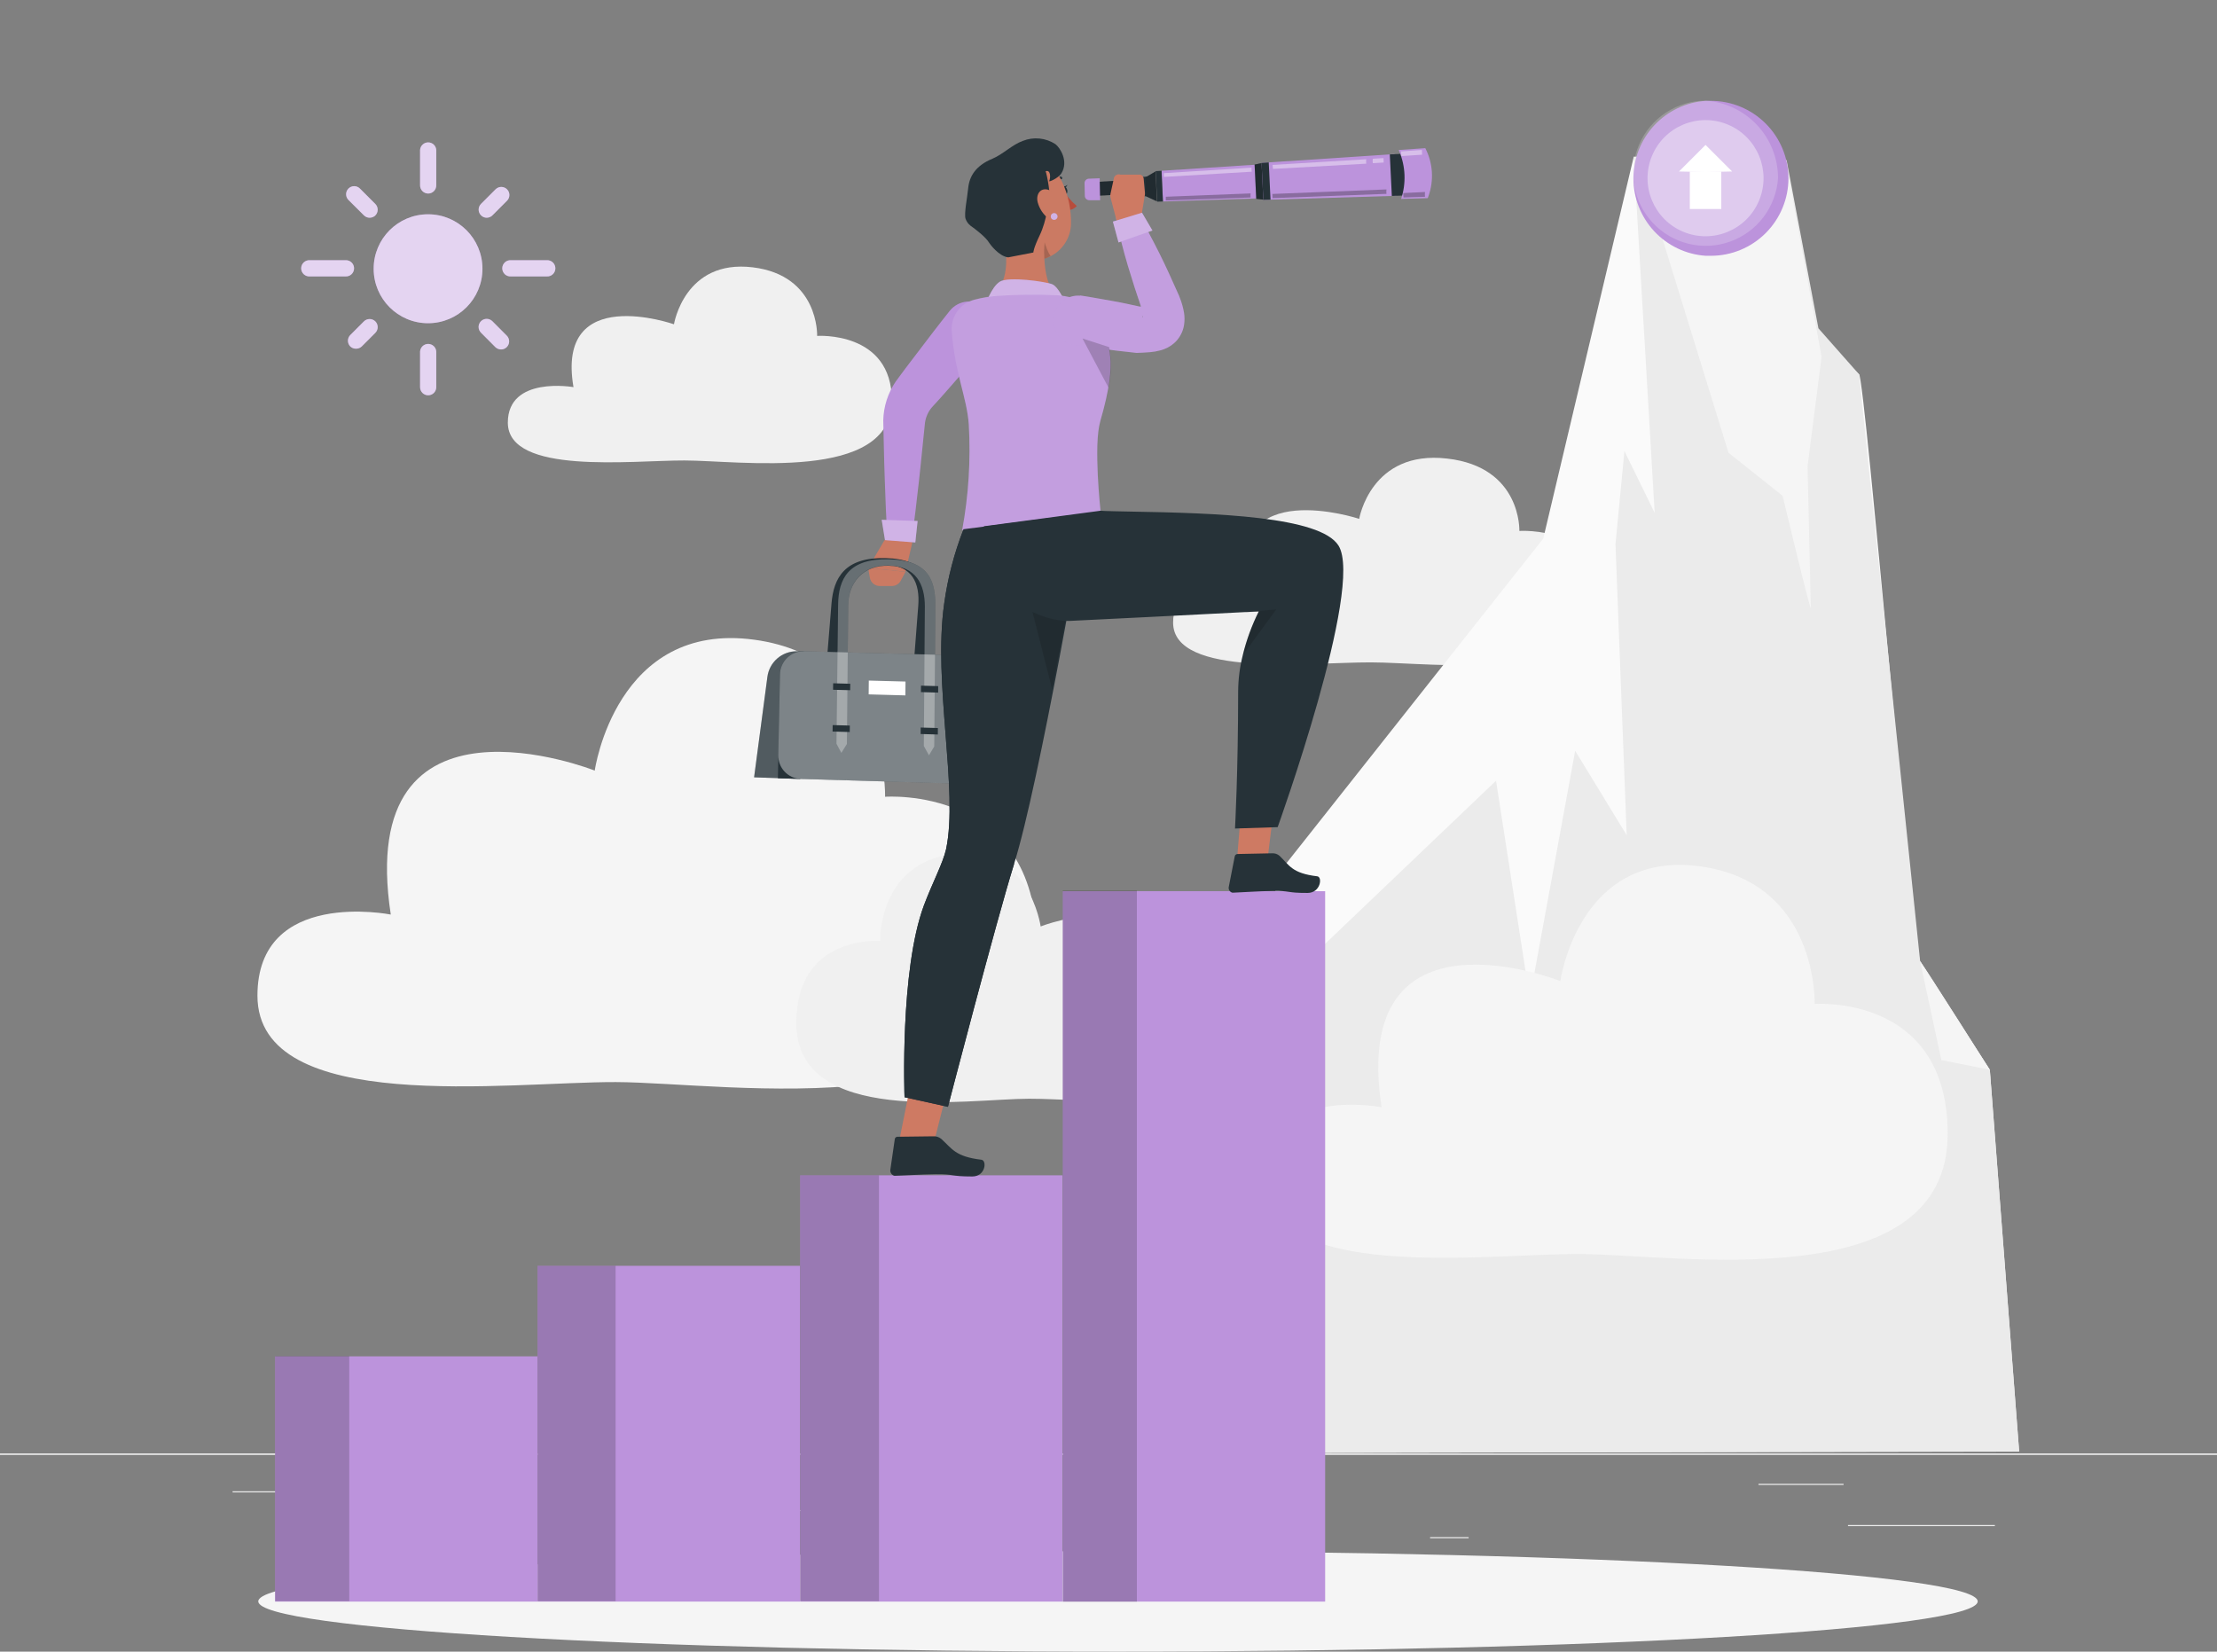 <svg width="302" height="225" viewBox="0 0 302 225" fill="none" xmlns="http://www.w3.org/2000/svg">
<rect x="0" y="0" width="302" height="225" fill="#808080" stroke="none"/>
<g clip-path="url(#clip0_3602_79484)">
<path d="M302 198.023H0V198.175H302V198.023Z" fill="#EBEBEB"/>
<path d="M302 198.023H0V198.175H302V198.023Z" fill="#EBEBEB"/>
<path d="M271.74 207.752H251.735V207.903H271.74V207.752Z" fill="#EBEBEB"/>
<path d="M200.057 209.398H194.808V209.55H200.057V209.398Z" fill="#EBEBEB"/>
<path d="M251.131 202.141H239.541V202.292H251.131V202.141Z" fill="#EBEBEB"/>
<path d="M57.773 203.156H31.686V203.307H57.773V203.156Z" fill="#EBEBEB"/>
<path d="M135.99 205.709H79.408V205.86H135.99V205.709Z" fill="#EBEBEB"/>
<path d="M93.24 62.729C100.663 62.729 121.489 65.753 121.489 54.571C121.489 45.059 111.311 45.76 111.311 45.76C111.311 45.76 111.601 37.517 102.535 36.417C93.24 35.292 91.808 44.176 91.808 44.176C91.808 44.176 75.669 38.503 78.121 52.739C78.121 52.739 69.176 51.16 69.176 57.577C69.2 64.737 86.046 62.711 93.24 62.729Z" fill="#F0F0F0"/>
<path d="M83.884 147.411C98.984 147.454 141.215 154.384 141.215 128.737C141.215 106.966 120.565 108.544 120.565 108.544C120.565 108.544 121.169 89.658 102.759 87.149C83.884 84.573 81.015 104.977 81.015 104.977C81.015 104.977 48.248 91.987 53.231 124.588C53.231 124.588 35.068 120.96 35.068 135.643C35.093 152.044 69.279 147.369 83.884 147.411Z" fill="#F5F5F5"/>
<path d="M140.182 149.679C131.847 149.679 108.466 153.537 108.466 139.35C108.466 127.291 119.894 128.18 119.894 128.18C119.894 128.18 119.562 117.73 129.745 116.345C140.182 114.918 141.759 126.209 141.759 126.209C141.759 126.209 159.879 119.018 157.131 137.058C157.131 137.058 167.175 135.05 167.175 143.172C167.175 152.243 148.264 149.655 140.182 149.679Z" fill="#F0F0F0"/>
<path d="M186.727 90.234C195.044 90.234 218.364 93.445 218.364 81.629C218.364 71.59 206.967 72.328 206.967 72.328C206.967 72.328 207.293 63.626 197.14 62.471C186.727 61.261 185.15 70.683 185.15 70.683C185.15 70.683 167.072 64.696 169.827 79.718C169.827 79.718 159.8 78.049 159.8 84.81C159.8 92.369 178.669 90.216 186.727 90.234Z" fill="#F0F0F0"/>
<path d="M161.926 197.95L174.079 119.061L210.222 73.373L222.544 21.365C222.544 21.365 252.418 50.26 253.245 50.998C254.073 51.735 260.65 129.759 261.562 130.95C262.474 132.142 271.057 145.773 271.057 145.773L275.049 197.744L161.926 197.95Z" fill="#FAFAFA"/>
<path d="M161.926 197.951L179.249 129.778L203.79 106.356L208.386 136.007L214.571 102.281L221.589 113.777L220.061 74.13L221.281 61.448L225.401 69.866L222.544 21.336L243.37 21.82L247.706 44.727L253.245 50.998L261.562 130.951L271.057 145.743L275.049 197.715L161.926 197.951Z" fill="#EBEBEB"/>
<path d="M223.087 21.602L235.457 61.678L242.832 67.544C242.832 67.544 246.716 83.829 246.674 82.789C246.631 81.749 246.227 63.498 246.227 63.498L248.135 48.609L243.303 22.085L223.087 21.602Z" fill="#F5F5F5"/>
<path d="M261.562 130.951L264.449 144.419L271.057 145.743L261.562 130.951Z" fill="#F5F5F5"/>
<path d="M215.06 170.833C228.276 170.869 265.313 176.947 265.313 154.463C265.313 135.365 247.193 136.768 247.193 136.768C247.193 136.768 247.719 120.216 231.586 118.021C215.042 115.765 212.548 133.648 212.548 133.648C212.548 133.648 183.834 122.26 188.201 150.84C188.201 150.84 172.285 147.659 172.285 160.516C172.303 174.897 202.268 170.797 215.06 170.833Z" fill="#F5F5F5"/>
<path d="M66.978 203.156H63.154V203.307H66.978V203.156Z" fill="#EBEBEB"/>
<path d="M152.293 225C216.971 225 269.402 221.935 269.402 218.154C269.402 214.373 216.971 211.309 152.293 211.309C87.615 211.309 35.183 214.373 35.183 218.154C35.183 221.935 87.615 225 152.293 225Z" fill="#F5F5F5"/>
<path d="M243.623 24.269C243.623 27.074 242.51 29.764 240.529 31.748C238.548 33.731 235.861 34.846 233.06 34.846C232.824 34.846 232.588 34.846 232.353 34.846C229.681 34.664 227.177 33.474 225.349 31.515C223.52 29.556 222.503 26.974 222.503 24.293C222.503 21.612 223.52 19.03 225.349 17.071C227.177 15.112 229.681 13.921 232.353 13.74C232.588 13.74 232.824 13.74 233.06 13.74C235.853 13.74 238.533 14.848 240.512 16.821C242.492 18.794 243.611 21.472 243.623 24.269Z" fill="#BC93DC"/>
<path opacity="0.2" d="M242.204 24.268C242.075 26.19 241.387 28.033 240.225 29.57C239.064 31.106 237.479 32.269 235.666 32.916C233.853 33.563 231.89 33.665 230.02 33.211C228.15 32.756 226.453 31.764 225.138 30.356C223.824 28.949 222.948 27.187 222.62 25.288C222.292 23.39 222.525 21.436 223.291 19.668C224.057 17.9 225.322 16.395 226.931 15.337C228.54 14.28 230.422 13.716 232.347 13.715C235.02 13.894 237.525 15.084 239.356 17.043C241.186 19.003 242.204 21.585 242.204 24.268Z" fill="white"/>
<path opacity="0.4" d="M239.629 27.299C241.298 23.263 239.384 18.636 235.353 16.964C231.322 15.292 226.7 17.209 225.031 21.245C223.361 25.281 225.275 29.908 229.306 31.58C233.337 33.252 237.959 31.335 239.629 27.299Z" fill="white"/>
<path d="M180.512 121.408H144.773V218.185H180.512V121.408Z" fill="#BC93DC"/>
<path opacity="0.2" d="M154.865 121.311H144.767V218.202H154.865V121.311Z" fill="#121113"/>
<path d="M144.73 160.111H108.992V218.185H144.73V160.111Z" fill="#BC93DC"/>
<path opacity="0.2" d="M119.731 160.111H108.992V218.124H119.731V160.111Z" fill="#121113"/>
<path d="M108.962 172.441H73.223V218.184H108.962V172.441Z" fill="#BC93DC"/>
<path opacity="0.2" d="M83.853 172.441H73.223V218.124H83.853V172.441Z" fill="#121113"/>
<path d="M73.211 184.773H37.472V218.185H73.211V184.773Z" fill="#BC93DC"/>
<path opacity="0.2" d="M47.577 184.742H37.478V218.124H47.577V184.742Z" fill="#121113"/>
<path d="M134.644 46.645C132.947 48.701 131.195 50.714 129.449 52.692L128.127 54.192L126.919 55.516C126.423 56.111 126.105 56.834 126.001 57.602L125.602 61.509C125.469 62.833 125.336 64.158 125.185 65.476C124.889 68.125 124.581 70.774 124.231 73.416C124.175 73.834 123.965 74.215 123.644 74.486C123.322 74.757 122.911 74.898 122.491 74.882C122.071 74.866 121.672 74.694 121.372 74.4C121.071 74.105 120.891 73.71 120.867 73.289C120.716 70.629 120.613 67.968 120.522 65.313C120.468 63.982 120.444 62.652 120.408 61.328L120.317 57.27C120.362 55.372 120.955 53.527 122.026 51.96L123.337 50.188L124.545 48.604C126.145 46.499 127.752 44.371 129.377 42.339C129.938 41.639 130.753 41.192 131.643 41.094C132.533 40.997 133.426 41.257 134.124 41.819C134.823 42.38 135.27 43.196 135.367 44.088C135.465 44.979 135.204 45.873 134.644 46.572V46.645Z" fill="#BC93DC"/>
<path d="M120.468 73.622L118.257 77.377L123.343 77.891L124.237 74.082C124.263 73.975 124.266 73.864 124.247 73.755C124.229 73.647 124.188 73.543 124.128 73.451C124.068 73.359 123.99 73.28 123.899 73.219C123.808 73.158 123.705 73.116 123.597 73.096C123.066 72.972 122.517 72.955 121.98 73.045C121.443 73.136 120.929 73.332 120.468 73.622Z" fill="#CB7A63"/>
<path d="M118.257 77.377L118.493 78.701C118.547 79.019 118.712 79.307 118.959 79.514C119.206 79.721 119.518 79.834 119.84 79.832H121.495C121.743 79.831 121.986 79.763 122.198 79.636C122.411 79.508 122.585 79.325 122.703 79.106L123.349 77.897L118.257 77.377Z" fill="#CB7A63"/>
<path d="M120.105 70.809L124.998 70.972L124.684 73.899L120.552 73.578L120.105 70.809Z" fill="#BC93DC"/>
<path opacity="0.3" d="M120.105 70.809L124.998 70.972L124.684 73.899L120.552 73.578L120.105 70.809Z" fill="white"/>
<path d="M125.028 101.53L124.224 102.739L123.62 101.488L125.088 82.499C125.318 79.475 124.303 77.002 120.552 76.911C117.043 76.826 114.917 79.227 114.669 82.239L113.135 101.191L112.295 102.401L111.722 101.155L113.268 82.208C113.552 78.707 115.08 75.895 120.625 76.028C126.169 76.161 126.767 79.052 126.496 82.541L125.028 101.53Z" fill="#263238"/>
<path d="M109.493 88.721H108.527C107.55 88.716 106.605 89.068 105.87 89.712C105.134 90.356 104.659 91.246 104.534 92.216L102.722 105.895L109.016 106.119L109.493 88.721Z" fill="#263238"/>
<path opacity="0.2" d="M109.493 88.721H108.527C107.55 88.716 106.605 89.068 105.87 89.712C105.134 90.356 104.659 91.246 104.534 92.216L102.722 105.895L109.016 106.119L109.493 88.721Z" fill="white"/>
<path d="M127.263 101.688L125.844 101.652L125.983 82.663C125.983 79.639 124.811 77.166 121.054 77.069C117.539 76.984 115.582 79.385 115.545 82.397L115.364 101.356L113.945 101.313L114.168 82.367C114.211 78.859 115.57 76.053 121.096 76.186C126.623 76.319 127.444 79.21 127.42 82.699L127.263 101.688Z" fill="#263238"/>
<path d="M133.931 106.858L105.966 106.023L106.232 91.908C106.233 91.484 106.319 91.063 106.484 90.672C106.65 90.281 106.891 89.927 107.195 89.63C107.499 89.334 107.858 89.1 108.253 88.944C108.647 88.788 109.069 88.713 109.493 88.721L129.86 89.254C130.978 89.294 132.037 89.77 132.81 90.58C133.584 91.389 134.012 92.469 134.003 93.59L133.931 106.858Z" fill="#263238"/>
<path opacity="0.4" d="M130.833 106.767L109.04 106.114C108.215 106.076 107.437 105.716 106.872 105.112C106.308 104.507 106.002 103.706 106.02 102.878L106.244 91.908C106.245 91.484 106.331 91.063 106.497 90.672C106.662 90.281 106.904 89.927 107.207 89.63C107.511 89.334 107.87 89.1 108.265 88.944C108.66 88.788 109.081 88.713 109.505 88.721L129.872 89.254C130.991 89.294 132.049 89.77 132.823 90.58C133.596 91.389 134.024 92.469 134.016 93.59L133.955 103.695C133.962 104.105 133.886 104.512 133.73 104.891C133.575 105.271 133.344 105.614 133.052 105.902C132.76 106.189 132.413 106.414 132.031 106.563C131.65 106.711 131.242 106.781 130.833 106.767Z" fill="white"/>
<g opacity="0.3">
<path d="M127.263 101.688L126.544 102.897L125.844 101.627L125.983 82.639C125.983 79.615 124.811 77.141 121.054 77.045C117.539 76.96 115.582 79.361 115.545 82.373L115.364 101.355L114.609 102.565L113.945 101.319L114.168 82.373C114.211 78.865 115.57 76.059 121.096 76.192C126.623 76.325 127.444 79.216 127.42 82.705L127.263 101.688Z" fill="white"/>
</g>
<path d="M115.811 94.025L113.479 93.965L113.492 93.082L115.823 93.149L115.811 94.025Z" fill="#263238"/>
<path d="M115.751 99.723L113.413 99.656L113.425 98.779L115.763 98.84L115.751 99.723Z" fill="#263238"/>
<path d="M127.794 94.352L125.451 94.285L125.457 93.408L127.8 93.469L127.794 94.352Z" fill="#263238"/>
<path d="M127.752 100.061L125.409 99.994L125.415 99.111L127.758 99.178L127.752 100.061Z" fill="#263238"/>
<path d="M123.331 94.733L118.33 94.594L118.348 92.713L123.349 92.846L123.331 94.733Z" fill="white"/>
<path d="M144.924 25.43C145.117 25.394 145.322 25.593 145.383 25.89C145.443 26.186 145.346 26.452 145.153 26.494C144.96 26.537 144.755 26.331 144.694 26.041C144.634 25.75 144.73 25.46 144.924 25.43Z" fill="#263238"/>
<path d="M144.96 25.672C145.164 25.561 145.324 25.384 145.413 25.17C145.249 25.323 145.033 25.409 144.809 25.412C144.852 25.441 144.888 25.479 144.914 25.524C144.941 25.57 144.956 25.62 144.96 25.672Z" fill="#263238"/>
<path d="M145.347 28.629C145.597 28.64 145.846 28.595 146.077 28.497C146.308 28.4 146.514 28.253 146.682 28.067C145.943 27.424 145.295 26.683 144.755 25.865L145.347 28.629Z" fill="#B74D3C"/>
<path d="M143.305 24.945C143.443 24.773 143.621 24.636 143.822 24.545C144.024 24.455 144.244 24.414 144.465 24.425H144.525C144.549 24.425 144.572 24.42 144.593 24.411C144.615 24.402 144.635 24.389 144.651 24.372C144.667 24.355 144.68 24.335 144.689 24.313C144.697 24.291 144.701 24.267 144.7 24.244C144.699 24.197 144.679 24.152 144.645 24.119C144.611 24.087 144.566 24.068 144.519 24.068C144.243 24.046 143.966 24.089 143.71 24.194C143.454 24.299 143.226 24.463 143.045 24.673C143.019 24.706 143.004 24.746 143.003 24.788C143.004 24.836 143.024 24.881 143.058 24.915C143.091 24.948 143.137 24.968 143.184 24.969C143.226 24.976 143.269 24.968 143.305 24.945Z" fill="#263238"/>
<path d="M141.469 42.422C136.444 42.476 135.67 39.737 135.67 39.737C137.168 38.273 137.241 35.588 136.921 33.193C137.326 33.759 137.831 34.245 138.413 34.627C139.621 35.419 142.224 34.149 142.224 34.149C142.224 34.149 142.224 34.59 142.26 35.237C142.339 36.804 142.683 39.555 144.108 39.985C144.108 39.985 147.007 42.361 141.469 42.422Z" fill="#CB7A63"/>
<path d="M142.297 34.554C142.248 34.784 142.194 35.02 142.158 35.262C142.138 35.267 142.117 35.267 142.097 35.262C141.472 35.415 140.822 35.436 140.188 35.322C139.555 35.209 138.952 34.964 138.419 34.603C137.833 34.224 137.325 33.738 136.921 33.169C136.842 32.565 136.734 31.96 136.625 31.428L142.097 34.451L142.297 34.554Z" fill="#CB7A63"/>
<path d="M145.896 30.449C145.882 31.314 145.647 32.161 145.215 32.91C144.783 33.659 144.167 34.286 143.426 34.73C143.053 34.967 142.645 35.143 142.218 35.251C142.198 35.255 142.177 35.255 142.157 35.251C141.532 35.404 140.882 35.425 140.248 35.311C139.615 35.197 139.012 34.952 138.479 34.591C137.893 34.213 137.385 33.727 136.981 33.158C135.997 31.803 135.586 30.001 134.879 27.462C134.64 26.64 134.614 25.771 134.805 24.938C134.995 24.104 135.395 23.332 135.967 22.697C136.539 22.061 137.264 21.583 138.072 21.306C138.881 21.03 139.746 20.965 140.587 21.118C144.356 21.831 145.975 27.05 145.896 30.449Z" fill="#CB7A63"/>
<path opacity="0.2" d="M143.148 34.834C142.879 35.022 142.578 35.16 142.26 35.239C142.224 34.592 142.23 34.15 142.224 34.15L142.296 33.025C142.296 33.025 142.888 34.834 143.148 34.834Z" fill="#121113"/>
<path d="M144.58 23.616C144.169 24.269 142.882 24.825 142.925 24.668C143.148 24.13 143.106 23.09 142.435 23.331C142.623 23.749 143.178 26.851 142.925 27.232C142.786 27.438 142.659 29.917 141.602 32.112C140.762 33.86 140.762 34.398 140.762 34.398L137.332 35.063C136.045 34.9 134.849 33.249 134.746 33.08C134.293 32.306 132.934 31.266 132.21 30.752C131.899 30.511 131.664 30.186 131.533 29.814C131.298 29.155 131.781 26.791 131.884 25.66C132.035 24.057 132.874 22.57 135.206 21.614C136.643 21.009 137.851 19.727 139.325 19.195C140.048 18.905 140.83 18.794 141.605 18.872C142.38 18.95 143.125 19.214 143.776 19.642C144.386 20.096 145.606 21.959 144.58 23.616Z" fill="#263238"/>
<path d="M142.786 25.848C143.843 26.162 144.392 27.722 144.441 28.708C144.489 29.803 143.764 30.522 142.81 29.76C142.092 29.197 141.578 28.413 141.348 27.529C141.095 26.458 141.729 25.539 142.786 25.848Z" fill="#CB7A63"/>
<path d="M144.06 29.493C144.058 29.615 144.009 29.732 143.922 29.818C143.834 29.904 143.717 29.953 143.595 29.953C143.473 29.953 143.356 29.904 143.27 29.818C143.184 29.732 143.136 29.615 143.136 29.493C143.136 29.37 143.184 29.253 143.27 29.166C143.356 29.079 143.472 29.029 143.595 29.027C143.718 29.029 143.835 29.078 143.922 29.166C144.009 29.253 144.058 29.37 144.06 29.493Z" fill="#BC93DC"/>
<path opacity="0.3" d="M144.06 29.493C144.058 29.615 144.009 29.732 143.922 29.818C143.834 29.904 143.717 29.953 143.595 29.953C143.473 29.953 143.356 29.904 143.27 29.818C143.184 29.732 143.136 29.615 143.136 29.493C143.136 29.37 143.184 29.253 143.27 29.166C143.356 29.079 143.472 29.029 143.595 29.027C143.718 29.029 143.835 29.078 143.922 29.166C144.009 29.253 144.058 29.37 144.06 29.493Z" fill="white"/>
<path d="M134.233 41.552C134.233 41.552 135.013 39.133 136.19 38.377C137.368 37.621 142.538 38.377 143.348 38.728C144.157 39.078 144.96 40.911 144.96 40.911L134.233 41.552Z" fill="#BC93DC"/>
<path opacity="0.3" d="M134.233 41.552C134.233 41.552 135.013 39.133 136.19 38.377C137.368 37.621 142.538 38.377 143.348 38.728C144.157 39.078 144.96 40.911 144.96 40.911L134.233 41.552Z" fill="white"/>
<path d="M146.035 40.547C145.394 40.399 144.745 40.29 144.09 40.22C141.317 40.087 138.538 40.117 135.767 40.311C134.77 40.394 133.782 40.562 132.814 40.813C131.856 41.042 131.011 41.606 130.43 42.403C129.849 43.2 129.57 44.177 129.643 45.161C130.053 50.821 131.721 54.147 131.968 57.86C132.243 62.663 131.941 67.481 131.068 72.211L134.873 72.816C140.052 72.766 145.167 71.671 149.913 69.598C149.913 69.598 148.928 60.624 149.877 57.389C152.468 48.547 150.783 47.15 150.275 44.623C150.066 43.592 149.548 42.651 148.79 41.923C148.033 41.194 147.072 40.715 146.035 40.547Z" fill="#BC93DC"/>
<path opacity="0.1" d="M149.883 57.359C149.56 58.829 149.422 60.335 149.472 61.84C149.472 65.468 149.919 69.575 149.919 69.575C145.174 71.65 140.058 72.745 134.879 72.792L131.074 72.187C131.943 67.452 132.245 62.631 131.974 57.824C131.721 54.099 130.053 50.779 129.643 45.125C129.57 44.141 129.849 43.163 130.43 42.367C131.011 41.57 131.856 41.007 132.814 40.777C133.782 40.526 134.77 40.358 135.767 40.275C138.538 40.085 141.316 40.053 144.09 40.178C144.744 40.253 145.394 40.364 146.035 40.511C147.07 40.681 148.028 41.162 148.783 41.89C149.538 42.618 150.054 43.558 150.263 44.587C150.445 45.494 150.783 46.262 151.012 47.272C151.38 49.096 151.361 50.977 150.958 52.793C150.685 54.334 150.326 55.858 149.883 57.359Z" fill="white"/>
<path d="M147.129 40.251C148.518 40.445 149.895 40.723 151.272 40.953C152.649 41.182 154.026 41.497 155.398 41.793L154.902 41.751C155.506 41.751 156.056 41.823 156.394 41.848C156.557 41.848 156.672 41.848 156.63 41.884C156.587 41.92 156.539 41.92 156.448 41.981C156.295 42.064 156.156 42.172 156.038 42.301C155.797 42.533 155.643 42.84 155.603 43.172C155.603 43.311 155.645 43.275 155.651 43.172C155.66 42.814 155.621 42.456 155.536 42.108L155.597 42.283C154.9 40.267 154.246 38.237 153.634 36.193C153.03 34.143 152.48 32.075 152.082 29.946C152.016 29.601 152.074 29.244 152.244 28.936C152.414 28.629 152.685 28.391 153.012 28.263C153.339 28.136 153.7 28.126 154.033 28.237C154.366 28.348 154.65 28.572 154.836 28.87C155.983 30.684 156.974 32.601 157.934 34.512C158.895 36.423 159.746 38.358 160.622 40.312L160.689 40.493C160.968 41.18 161.17 41.896 161.293 42.628C161.375 43.171 161.375 43.723 161.293 44.267C161.156 45.138 160.748 45.945 160.127 46.571C159.806 46.886 159.44 47.151 159.04 47.357C158.735 47.512 158.415 47.636 158.085 47.726C157.631 47.85 157.166 47.933 156.696 47.974C155.941 48.046 155.385 48.046 154.884 48.076H154.806L154.389 48.028C152.994 47.883 151.598 47.714 150.209 47.538C148.82 47.363 147.431 47.169 146.048 46.933C145.227 46.729 144.512 46.224 144.045 45.517C143.578 44.811 143.394 43.955 143.527 43.118C143.661 42.282 144.103 41.526 144.767 41.001C145.431 40.475 146.267 40.219 147.111 40.281L147.129 40.251Z" fill="#BC93DC"/>
<g opacity="0.1">
<path d="M147.129 40.251C148.518 40.445 149.895 40.723 151.272 40.953C152.649 41.182 154.026 41.497 155.398 41.793L154.902 41.751C155.506 41.751 156.056 41.823 156.394 41.848C156.557 41.848 156.672 41.848 156.63 41.884C156.587 41.92 156.539 41.92 156.448 41.981C156.295 42.064 156.156 42.172 156.038 42.301C155.797 42.533 155.643 42.84 155.603 43.172C155.603 43.311 155.645 43.275 155.651 43.172C155.66 42.814 155.621 42.456 155.536 42.108L155.597 42.283C154.9 40.267 154.246 38.237 153.634 36.193C153.03 34.143 152.48 32.075 152.082 29.946C152.016 29.601 152.074 29.244 152.244 28.936C152.414 28.629 152.685 28.391 153.012 28.263C153.339 28.136 153.7 28.126 154.033 28.237C154.366 28.348 154.65 28.572 154.836 28.87C155.983 30.684 156.974 32.601 157.934 34.512C158.895 36.423 159.746 38.358 160.622 40.312L160.689 40.493C160.968 41.18 161.17 41.896 161.293 42.628C161.375 43.171 161.375 43.723 161.293 44.267C161.156 45.138 160.748 45.945 160.127 46.571C159.806 46.886 159.44 47.151 159.04 47.357C158.735 47.512 158.415 47.636 158.085 47.726C157.631 47.85 157.166 47.933 156.696 47.974C155.941 48.046 155.385 48.046 154.884 48.076H154.806L154.389 48.028C152.994 47.883 151.598 47.714 150.209 47.538C148.82 47.363 147.431 47.169 146.048 46.933C145.227 46.729 144.512 46.224 144.045 45.517C143.578 44.811 143.394 43.955 143.527 43.118C143.661 42.282 144.103 41.526 144.767 41.001C145.431 40.475 146.267 40.219 147.111 40.281L147.129 40.251Z" fill="white"/>
</g>
<path d="M172.104 27.225L190.212 26.675L189.934 20.99L171.862 22.188L172.104 27.225Z" fill="#BC93DC"/>
<path d="M158.417 27.449L173.064 26.971L172.84 22.314L158.224 23.264L158.417 27.449Z" fill="#BC93DC"/>
<path d="M171.125 27.093L172.086 27.196L171.85 22.219L170.902 22.412L171.125 27.093Z" fill="#263238"/>
<path opacity="0.2" d="M171.125 27.093L172.086 27.196L171.85 22.219L170.902 22.412L171.125 27.093Z" fill="#121113"/>
<path d="M172.092 27.231L173.07 27.201L172.829 22.121L171.85 22.188L172.092 27.231Z" fill="#263238"/>
<path d="M156.146 26.76L157.596 27.431L157.409 23.355L156.025 24.166L156.146 26.76Z" fill="#263238"/>
<path d="M148.705 26.705L153.011 26.481L152.921 24.57L148.614 24.83L148.705 26.705Z" fill="#263238"/>
<path opacity="0.2" d="M148.705 26.705L153.011 26.481L152.921 24.57L148.614 24.83L148.705 26.705Z" fill="#121113"/>
<path d="M152.42 26.868L157.209 26.687L157.089 24.008L152.299 24.292L152.42 26.868Z" fill="#263238"/>
<path opacity="0.2" d="M156.146 26.76L157.596 27.431L157.409 23.355L156.025 24.166L156.146 26.76Z" fill="#121113"/>
<path d="M157.626 27.473L158.417 27.448L158.224 23.264L157.427 23.312L157.626 27.473Z" fill="#263238"/>
<path d="M189.596 26.694L192.441 26.591L192.157 20.889L189.318 21.034L189.596 26.694Z" fill="#263238"/>
<path d="M190.864 27.098L194.488 26.995L194.579 26.741C194.961 25.678 195.121 24.547 195.049 23.419C194.976 22.291 194.672 21.191 194.156 20.186L190.532 20.433L190.61 20.621C191.471 22.679 191.561 24.979 190.864 27.098Z" fill="#BC93DC"/>
<g opacity="0.4">
<path d="M186.998 21.626L188.46 21.535L188.49 22.14L187.005 22.231C186.977 22.03 186.975 21.827 186.998 21.626Z" fill="white"/>
<path d="M186.111 21.693C186.088 21.894 186.088 22.097 186.111 22.298L173.409 23.012L173.348 22.467L186.111 21.693Z" fill="white"/>
</g>
<g opacity="0.4">
<path d="M158.532 23.592L158.556 24.1L170.503 23.392L170.473 22.836L158.532 23.592Z" fill="white"/>
</g>
<g opacity="0.4">
<path d="M190.852 20.627L190.888 21.262L193.721 21.075L193.691 20.428L190.852 20.627Z" fill="white"/>
</g>
<path opacity="0.3" d="M194.114 26.154C194.089 26.371 194.089 26.59 194.114 26.807L191.184 26.904L191.148 26.299L194.114 26.154Z" fill="#121113"/>
<path opacity="0.3" d="M188.865 25.805C188.84 26.006 188.84 26.209 188.865 26.409L173.348 26.99L173.318 26.422L188.865 25.805Z" fill="#121113"/>
<path opacity="0.3" d="M170.358 26.348C170.34 26.533 170.34 26.719 170.358 26.904L158.804 27.309V26.801L170.358 26.348Z" fill="#121113"/>
<path d="M147.738 24.904L147.775 26.718C147.787 26.87 147.856 27.012 147.968 27.115C148.08 27.218 148.226 27.275 148.379 27.274H149.858L149.798 24.287L148.318 24.341C148.169 24.347 148.028 24.408 147.921 24.512C147.814 24.615 147.749 24.755 147.738 24.904Z" fill="#BC93DC"/>
<path d="M155.391 29.971L155.953 26.567C155.968 26.426 155.968 26.284 155.953 26.143L155.79 24.329C155.776 24.207 155.727 24.09 155.648 23.995C155.57 23.899 155.466 23.829 155.349 23.791H152.631C152.465 23.733 152.284 23.74 152.123 23.809C151.962 23.878 151.833 24.006 151.761 24.166L151.272 26.398C151.232 26.562 151.232 26.734 151.272 26.899L152.081 29.971C152.125 30.105 152.204 30.223 152.311 30.314C152.417 30.404 152.547 30.464 152.685 30.485H154.461C154.652 30.538 154.857 30.514 155.03 30.418C155.204 30.322 155.333 30.162 155.391 29.971Z" fill="#CE7A63"/>
<path d="M156.986 31.404L152.365 33.03L151.598 30.188L155.566 28.979L156.986 31.404Z" fill="#BC93DC"/>
<path opacity="0.3" d="M156.986 31.404L152.365 33.03L151.598 30.188L155.566 28.979L156.986 31.404Z" fill="white"/>
<path opacity="0.2" d="M151 52.806L147.46 46.117L151.084 47.284C151.442 49.11 151.413 50.991 151 52.806Z" fill="#121113"/>
<path d="M169.223 108.32L168.486 117.404L172.617 117.482L173.753 108.127L169.223 108.32Z" fill="#CE7A63"/>
<path d="M173.27 116.244L168.564 116.34C168.475 116.345 168.39 116.379 168.323 116.439C168.256 116.498 168.211 116.579 168.196 116.667L167.387 120.803C167.346 120.973 167.373 121.152 167.462 121.302C167.551 121.453 167.695 121.562 167.864 121.608H167.997C169.694 121.541 171.204 121.414 173.318 121.372C175.812 121.323 175.184 121.656 178.12 121.644C179.883 121.644 180.185 119.467 179.436 119.376C176 118.977 175.637 117.876 174.296 116.582C174.011 116.339 173.643 116.218 173.27 116.244Z" fill="#263238"/>
<path d="M124.128 147.248L122.455 155.593L126.894 156.948L129.039 148.427L124.128 147.248Z" fill="#CE7A63"/>
<path d="M147.883 69.938C147.883 69.938 141.565 106.869 138.129 117.712C135.713 125.447 129.129 150.767 129.129 150.767L123.216 149.473C123.216 149.473 122.551 132.238 125.855 123.342C126.985 120.318 128.459 117.567 128.875 115.686C130.579 107.649 127.063 93.069 128.622 82.196C129.098 78.737 129.982 75.347 131.255 72.096L147.883 69.938Z" fill="#263238"/>
<path d="M138.129 117.737C135.713 125.472 129.129 150.793 129.129 150.793L123.216 149.474C123.216 149.474 122.551 132.239 125.855 123.343C126.985 120.32 128.459 117.568 128.875 115.687C130.579 107.65 127.063 93.07 128.622 82.197C129.098 78.738 129.982 75.348 131.255 72.098" fill="#263238"/>
<path opacity="0.2" d="M140.134 81.356L143.317 93.862L145.643 81.9L140.134 81.356Z" fill="#121113"/>
<path d="M174.043 112.682L168.232 112.87C168.232 112.87 168.661 105.256 168.661 94.123C168.677 92.466 168.892 90.817 169.301 89.212C169.801 87.164 170.529 85.178 171.47 83.292L169.784 83.376C166.499 83.546 146.132 84.586 145.733 84.586C145.431 84.556 143.577 84.804 140.261 83.183C134.094 80.159 134.034 71.693 134.034 71.693L149.913 69.576C149.913 69.576 150.173 69.625 153.996 69.691C165.587 69.891 179.829 70.338 182.33 74.323C185.845 79.929 174.043 112.682 174.043 112.682Z" fill="#263238"/>
<path d="M127.118 154.797L122.249 154.857C122.16 154.858 122.073 154.892 122.007 154.952C121.94 155.012 121.897 155.094 121.887 155.184L121.283 159.356C121.258 159.535 121.299 159.718 121.4 159.868C121.5 160.019 121.652 160.127 121.827 160.173H121.966C123.723 160.118 125.275 159.997 127.462 159.967C130.047 159.937 129.413 160.269 132.445 160.269C134.257 160.269 134.468 158.086 133.689 157.99C130.107 157.572 129.667 156.453 128.211 155.141C127.903 154.893 127.512 154.77 127.118 154.797Z" fill="#263238"/>
<path opacity="0.2" d="M169.301 89.242C169.801 87.194 170.529 85.208 171.47 83.322L169.784 83.407C169.734 83.387 169.681 83.376 169.627 83.376L173.855 83.019L169.301 89.242Z" fill="#121113"/>
<path d="M58.31 44.032C62.403 44.032 65.721 40.71 65.721 36.612C65.721 32.514 62.403 29.191 58.31 29.191C54.217 29.191 50.899 32.514 50.899 36.612C50.899 40.71 54.217 44.032 58.31 44.032Z" fill="#BC93DC"/>
<path opacity="0.6" d="M58.31 44.032C62.403 44.032 65.721 40.71 65.721 36.612C65.721 32.514 62.403 29.191 58.31 29.191C54.217 29.191 50.899 32.514 50.899 36.612C50.899 40.71 54.217 44.032 58.31 44.032Z" fill="white"/>
<path d="M58.322 26.366C58.03 26.364 57.751 26.247 57.545 26.04C57.339 25.832 57.223 25.552 57.223 25.259V20.421C57.244 20.143 57.369 19.882 57.573 19.692C57.778 19.502 58.046 19.396 58.325 19.396C58.605 19.396 58.873 19.502 59.078 19.692C59.282 19.882 59.407 20.143 59.428 20.421V25.259C59.428 25.553 59.311 25.834 59.104 26.042C58.897 26.249 58.616 26.366 58.322 26.366Z" fill="#BC93DC"/>
<path d="M58.322 53.851C58.031 53.85 57.753 53.733 57.547 53.527C57.341 53.321 57.225 53.042 57.223 52.751V47.877C57.244 47.598 57.369 47.337 57.573 47.147C57.778 46.957 58.046 46.852 58.325 46.852C58.605 46.852 58.873 46.957 59.078 47.147C59.282 47.337 59.407 47.598 59.428 47.877V52.751C59.426 53.043 59.309 53.323 59.102 53.529C58.895 53.736 58.614 53.851 58.322 53.851Z" fill="#BC93DC"/>
<path d="M50.349 29.662C50.204 29.662 50.061 29.633 49.927 29.577C49.793 29.521 49.672 29.439 49.57 29.335L47.468 27.243C47.366 27.14 47.285 27.019 47.229 26.885C47.174 26.751 47.145 26.608 47.145 26.463C47.145 26.318 47.174 26.174 47.229 26.04C47.285 25.907 47.366 25.785 47.468 25.683C47.571 25.58 47.692 25.499 47.826 25.443C47.959 25.388 48.103 25.359 48.247 25.359C48.392 25.359 48.535 25.388 48.669 25.443C48.803 25.499 48.924 25.58 49.027 25.683L51.129 27.787C51.334 27.994 51.45 28.275 51.45 28.567C51.45 28.859 51.334 29.14 51.129 29.347C51.026 29.448 50.904 29.528 50.77 29.582C50.637 29.636 50.493 29.663 50.349 29.662Z" fill="#BC93DC"/>
<path d="M68.252 47.605C67.961 47.603 67.681 47.488 67.473 47.284L65.516 45.319C65.309 45.112 65.193 44.831 65.193 44.539C65.193 44.246 65.309 43.966 65.516 43.759C65.723 43.552 66.003 43.435 66.295 43.435C66.588 43.435 66.868 43.552 67.074 43.759L69.031 45.724C69.186 45.878 69.291 46.075 69.334 46.288C69.377 46.502 69.355 46.724 69.271 46.926C69.188 47.127 69.046 47.3 68.865 47.42C68.683 47.541 68.47 47.606 68.252 47.605Z" fill="#BC93DC"/>
<path d="M47.045 37.658H42.213C42.062 37.669 41.909 37.649 41.766 37.598C41.623 37.548 41.491 37.468 41.38 37.365C41.268 37.261 41.179 37.136 41.118 36.996C41.058 36.857 41.026 36.706 41.026 36.554C41.026 36.402 41.058 36.251 41.118 36.112C41.179 35.972 41.268 35.847 41.38 35.743C41.491 35.639 41.623 35.56 41.766 35.51C41.909 35.459 42.062 35.439 42.213 35.45H47.045C47.197 35.439 47.349 35.459 47.493 35.51C47.636 35.56 47.768 35.639 47.879 35.743C47.991 35.847 48.079 35.972 48.14 36.112C48.201 36.251 48.232 36.402 48.232 36.554C48.232 36.706 48.201 36.857 48.14 36.996C48.079 37.136 47.991 37.261 47.879 37.365C47.768 37.468 47.636 37.548 47.493 37.598C47.349 37.649 47.197 37.669 47.045 37.658Z" fill="#BC93DC"/>
<path d="M74.467 37.658H69.605C69.453 37.669 69.301 37.649 69.157 37.598C69.014 37.548 68.882 37.468 68.771 37.365C68.66 37.261 68.571 37.136 68.51 36.996C68.449 36.857 68.418 36.706 68.418 36.554C68.418 36.402 68.449 36.251 68.51 36.112C68.571 35.972 68.66 35.847 68.771 35.743C68.882 35.639 69.014 35.56 69.157 35.51C69.301 35.459 69.453 35.439 69.605 35.45H74.467C74.619 35.439 74.771 35.459 74.915 35.51C75.058 35.56 75.189 35.639 75.301 35.743C75.412 35.847 75.501 35.972 75.562 36.112C75.623 36.251 75.654 36.402 75.654 36.554C75.654 36.706 75.623 36.857 75.562 36.996C75.501 37.136 75.412 37.261 75.301 37.365C75.189 37.468 75.058 37.548 74.915 37.598C74.771 37.649 74.619 37.669 74.467 37.658Z" fill="#BC93DC"/>
<path d="M48.495 47.503C48.206 47.51 47.925 47.401 47.716 47.201C47.51 46.993 47.395 46.713 47.395 46.421C47.395 46.128 47.51 45.848 47.716 45.641L49.57 43.784C49.777 43.577 50.057 43.461 50.349 43.461C50.642 43.461 50.922 43.577 51.129 43.784C51.335 43.991 51.451 44.272 51.451 44.564C51.451 44.857 51.335 45.137 51.129 45.344L49.274 47.201C49.065 47.401 48.785 47.51 48.495 47.503Z" fill="#BC93DC"/>
<path d="M66.301 29.662C66.156 29.663 66.012 29.635 65.878 29.578C65.745 29.522 65.623 29.44 65.522 29.336C65.316 29.128 65.201 28.848 65.201 28.556C65.201 28.263 65.316 27.983 65.522 27.776L67.509 25.786C67.716 25.579 67.996 25.463 68.288 25.463C68.581 25.463 68.861 25.579 69.067 25.786C69.274 25.993 69.39 26.273 69.39 26.566C69.39 26.859 69.274 27.139 69.067 27.346L67.08 29.336C66.874 29.544 66.594 29.661 66.301 29.662Z" fill="#BC93DC"/>
<g opacity="0.6">
<path d="M58.322 26.366C58.03 26.364 57.75 26.247 57.544 26.04C57.338 25.832 57.223 25.552 57.223 25.259V20.421C57.243 20.143 57.368 19.882 57.573 19.692C57.777 19.502 58.046 19.396 58.325 19.396C58.604 19.396 58.873 19.502 59.077 19.692C59.282 19.882 59.407 20.143 59.427 20.421V25.259C59.427 25.553 59.311 25.834 59.103 26.042C58.896 26.249 58.615 26.366 58.322 26.366Z" fill="white"/>
<path d="M58.322 53.851C58.031 53.85 57.752 53.733 57.546 53.527C57.341 53.321 57.224 53.042 57.223 52.751V47.877C57.243 47.598 57.368 47.337 57.573 47.147C57.777 46.957 58.046 46.852 58.325 46.852C58.604 46.852 58.873 46.957 59.077 47.147C59.282 47.337 59.407 47.598 59.427 47.877V52.751C59.426 53.043 59.309 53.323 59.101 53.529C58.894 53.736 58.614 53.851 58.322 53.851Z" fill="white"/>
<path d="M50.349 29.662C50.204 29.662 50.061 29.633 49.927 29.577C49.793 29.521 49.672 29.439 49.57 29.335L47.468 27.243C47.366 27.14 47.285 27.019 47.229 26.885C47.174 26.751 47.145 26.608 47.145 26.463C47.145 26.318 47.174 26.174 47.229 26.04C47.285 25.907 47.366 25.785 47.468 25.683C47.571 25.58 47.692 25.499 47.826 25.443C47.959 25.388 48.103 25.359 48.247 25.359C48.392 25.359 48.535 25.388 48.669 25.443C48.803 25.499 48.924 25.58 49.027 25.683L51.129 27.787C51.334 27.994 51.45 28.275 51.45 28.567C51.45 28.859 51.334 29.14 51.129 29.347C51.026 29.448 50.904 29.528 50.77 29.582C50.637 29.636 50.493 29.663 50.349 29.662Z" fill="white"/>
<path d="M68.252 47.605C67.96 47.603 67.681 47.488 67.473 47.284L65.516 45.319C65.309 45.112 65.193 44.831 65.193 44.539C65.193 44.246 65.309 43.966 65.516 43.759C65.722 43.552 66.002 43.435 66.295 43.435C66.587 43.435 66.867 43.552 67.074 43.759L69.031 45.724C69.185 45.878 69.291 46.075 69.333 46.288C69.376 46.502 69.354 46.724 69.271 46.926C69.187 47.127 69.046 47.3 68.864 47.42C68.683 47.541 68.47 47.606 68.252 47.605Z" fill="white"/>
<path d="M47.045 37.656H42.213C42.062 37.667 41.909 37.647 41.766 37.596C41.623 37.546 41.491 37.467 41.38 37.363C41.268 37.259 41.179 37.134 41.118 36.994C41.058 36.855 41.026 36.704 41.026 36.552C41.026 36.4 41.058 36.249 41.118 36.11C41.179 35.97 41.268 35.845 41.38 35.741C41.491 35.638 41.623 35.558 41.766 35.508C41.909 35.457 42.062 35.437 42.213 35.448H47.045C47.197 35.437 47.349 35.457 47.493 35.508C47.636 35.558 47.768 35.638 47.879 35.741C47.991 35.845 48.079 35.97 48.14 36.11C48.201 36.249 48.232 36.4 48.232 36.552C48.232 36.704 48.201 36.855 48.14 36.994C48.079 37.134 47.991 37.259 47.879 37.363C47.768 37.467 47.636 37.546 47.493 37.596C47.349 37.647 47.197 37.667 47.045 37.656Z" fill="white"/>
<path d="M74.467 37.656H69.605C69.453 37.667 69.301 37.647 69.157 37.596C69.014 37.546 68.882 37.467 68.771 37.363C68.66 37.259 68.571 37.134 68.51 36.994C68.449 36.855 68.418 36.704 68.418 36.552C68.418 36.4 68.449 36.249 68.51 36.11C68.571 35.97 68.66 35.845 68.771 35.741C68.882 35.638 69.014 35.558 69.157 35.508C69.301 35.457 69.453 35.437 69.605 35.448H74.467C74.619 35.437 74.771 35.457 74.915 35.508C75.058 35.558 75.189 35.638 75.301 35.741C75.412 35.845 75.501 35.97 75.562 36.11C75.623 36.249 75.654 36.4 75.654 36.552C75.654 36.704 75.623 36.855 75.562 36.994C75.501 37.134 75.412 37.259 75.301 37.363C75.189 37.467 75.058 37.546 74.915 37.596C74.771 37.647 74.619 37.667 74.467 37.656Z" fill="white"/>
<path d="M48.495 47.501C48.206 47.508 47.925 47.399 47.716 47.199C47.51 46.992 47.395 46.711 47.395 46.419C47.395 46.127 47.51 45.846 47.716 45.639L49.57 43.782C49.777 43.575 50.057 43.459 50.349 43.459C50.642 43.459 50.922 43.575 51.129 43.782C51.335 43.989 51.451 44.27 51.451 44.562C51.451 44.855 51.335 45.135 51.129 45.342L49.274 47.199C49.065 47.399 48.785 47.508 48.495 47.501Z" fill="white"/>
<path d="M66.301 29.662C66.156 29.663 66.012 29.635 65.878 29.578C65.744 29.522 65.623 29.44 65.522 29.336C65.316 29.128 65.2 28.848 65.2 28.556C65.2 28.263 65.316 27.983 65.522 27.776L67.509 25.786C67.715 25.579 67.996 25.463 68.288 25.463C68.58 25.463 68.86 25.579 69.067 25.786C69.274 25.993 69.39 26.273 69.39 26.566C69.39 26.859 69.274 27.139 69.067 27.346L67.08 29.336C66.874 29.544 66.593 29.661 66.301 29.662Z" fill="white"/>
</g>
<rect x="230.186" y="23.359" width="4.287" height="5.113" fill="white"/>
<path d="M235.947 23.359L232.311 23.437L228.712 23.359L232.33 19.744L235.947 23.359Z" fill="white"/>
</g>
<defs>
<clipPath id="clip0_3602_79484">
<rect width="302" height="225" fill="white"/>
</clipPath>
</defs>
</svg>
